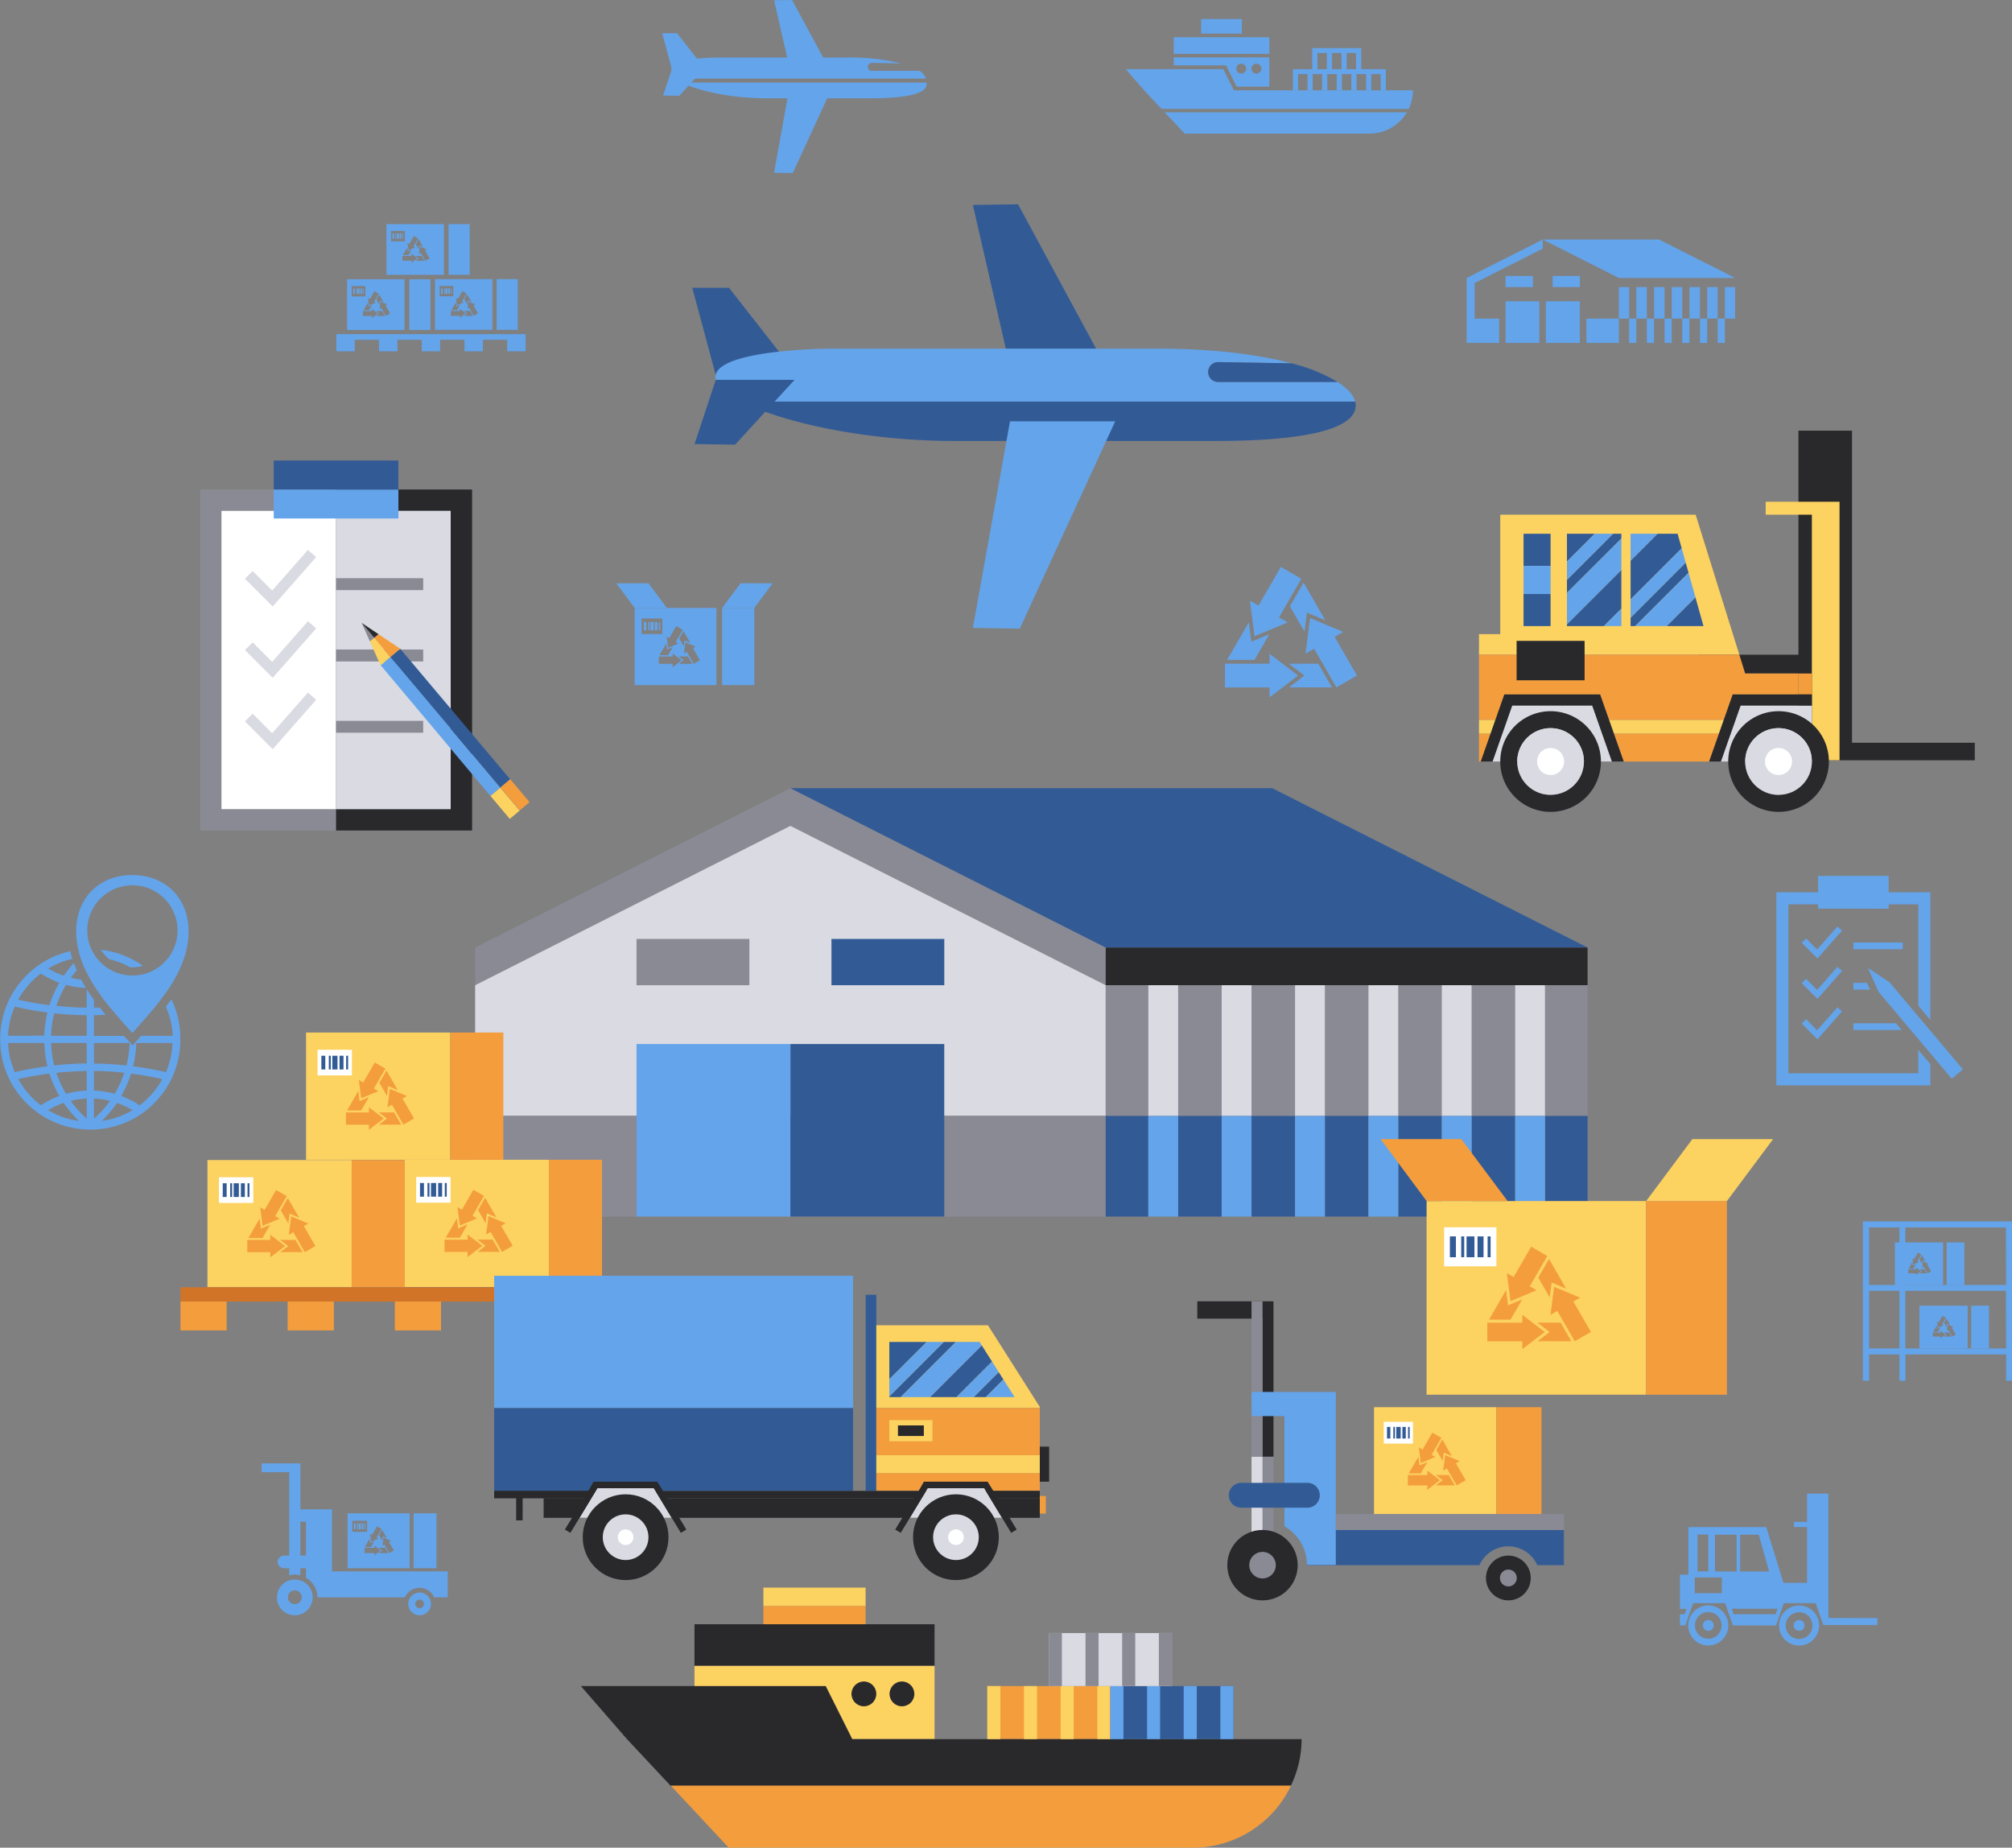 <svg id="Layer_1" data-name="Layer 1" xmlns="http://www.w3.org/2000/svg" viewBox="0 0 584 536.25"><rect x="0" y="0" width="584" height="536.25" fill="#808080" stroke="none"/><defs><style>.cls-1{fill:#29292c;}.cls-2{fill:#fcd260;}.cls-3{fill:#d9dae2;}.cls-4{fill:#f49d3d;}.cls-5{fill:#fff;}.cls-6{fill:#325b96;}.cls-7{fill:#64a4ea;}.cls-8{fill:#8a8a95;}.cls-9{fill:#12629e;}.cls-10{fill:#d17428;}</style></defs><title>ORVZDS1</title><polygon class="cls-1" points="537.56 215.57 537.56 124.99 522.01 124.99 522.01 190.02 492.98 190.02 492.98 195.47 522.01 195.47 522.01 220.66 537.56 220.66 573.2 220.66 573.2 215.57 537.56 215.57"/><polygon class="cls-2" points="525.91 145.62 512.5 145.62 512.5 149.38 525.91 149.38 525.91 220.66 533.94 220.66 533.94 149.38 533.94 145.62 525.91 145.62"/><polygon class="cls-3" points="438.93 204.76 433.22 221.01 467.88 221.01 462.16 204.76 438.93 204.76"/><polygon class="cls-3" points="505.22 204.76 499.5 221.01 525.91 221.01 525.91 204.76 505.22 204.76"/><polygon class="cls-2" points="492.18 149.38 435.46 149.38 435.46 184.04 429.29 184.04 429.29 190.02 504.86 190.02 492.18 149.38"/><rect class="cls-4" x="522.02" y="195.47" width="3.9" height="6.08"/><polygon class="cls-4" points="471.29 221.01 496.1 221.01 498.95 212.89 468.43 212.89 471.29 221.01"/><polygon class="cls-4" points="429.29 221.01 429.81 221.01 432.67 212.89 429.29 212.89 429.29 221.01"/><polygon class="cls-4" points="436.65 201.55 464.44 201.55 467.04 208.95 500.34 208.95 502.94 201.55 522.01 201.55 522.01 195.47 506.55 195.47 504.86 190.02 429.29 190.02 429.29 202.62 429.29 208.95 434.05 208.95 436.65 201.55"/><polygon class="cls-2" points="429.29 208.95 429.29 212.89 432.67 212.89 434.05 208.95 429.29 208.95"/><polygon class="cls-2" points="467.04 208.95 468.43 212.89 498.95 212.89 500.34 208.95 467.04 208.95"/><polygon class="cls-1" points="436.65 201.55 429.81 221.01 433.22 221.01 438.93 204.76 462.16 204.76 467.88 221.01 468.95 221.01 471.29 221.01 464.44 201.55 436.65 201.55"/><polygon class="cls-1" points="505.22 204.76 525.91 204.76 525.91 201.55 502.94 201.55 496.1 221.01 499.5 221.01 505.22 204.76"/><path class="cls-1" d="M558.56,303.77a14.61,14.61,0,1,0,14.61,14.61A14.61,14.61,0,0,0,558.56,303.77Zm0,24.28a9.68,9.68,0,1,1,9.68-9.68A9.68,9.68,0,0,1,558.56,328Z" transform="translate(-108.49 -97.36)"/><circle class="cls-3" cx="450.07" cy="221.01" r="9.68"/><circle class="cls-5" cx="450.07" cy="221.01" r="3.93"/><path class="cls-1" d="M624.73,303.77a14.61,14.61,0,1,0,14.61,14.61A14.6,14.6,0,0,0,624.73,303.77Zm0,24.28a9.68,9.68,0,1,1,9.68-9.68A9.68,9.68,0,0,1,624.73,328Z" transform="translate(-108.49 -97.36)"/><circle class="cls-3" cx="516.23" cy="221.01" r="9.68"/><circle class="cls-5" cx="516.23" cy="221.01" r="3.93"/><rect class="cls-1" x="440.21" y="186" width="19.73" height="11.44"/><rect class="cls-6" x="442.22" y="172.4" width="7.85" height="9.31"/><rect class="cls-6" x="442.22" y="154.91" width="7.85" height="9.31"/><rect class="cls-7" x="442.22" y="164.23" width="7.85" height="8.17"/><polygon class="cls-6" points="489.28 163.28 473.29 179.28 473.29 181.71 474.64 181.71 490.12 166.24 489.28 163.28"/><polygon class="cls-6" points="492.11 173.35 483.74 181.71 494.45 181.71 492.11 173.35"/><polygon class="cls-6" points="473.29 173.97 488.13 159.14 486.94 154.91 481.09 154.91 473.29 162.72 473.29 173.97"/><polygon class="cls-6" points="470.61 154.91 468.2 154.91 454.82 168.29 454.82 172.08 470.61 156.3 470.61 154.91"/><polygon class="cls-6" points="470.61 165.4 454.82 181.18 454.82 181.71 465.55 181.71 470.61 176.65 470.61 165.4"/><polygon class="cls-6" points="454.82 154.91 454.82 162.99 462.9 154.91 454.82 154.91"/><polygon class="cls-7" points="462.9 154.91 454.82 162.99 454.82 168.29 468.2 154.91 462.9 154.91"/><polygon class="cls-7" points="473.29 162.72 481.09 154.91 473.29 154.91 473.29 162.72"/><polygon class="cls-7" points="470.61 156.3 454.82 172.08 454.82 181.18 470.61 165.4 470.61 156.3"/><polygon class="cls-7" points="488.13 159.14 473.29 173.97 473.29 179.28 489.28 163.28 488.13 159.14"/><polygon class="cls-7" points="470.61 176.65 465.55 181.71 470.61 181.71 470.61 176.65"/><polygon class="cls-7" points="490.12 166.24 474.64 181.71 483.74 181.71 492.11 173.35 490.12 166.24"/><polygon class="cls-6" points="282.38 59.49 295.5 59.29 323.7 111.45 294.29 111.45 282.38 59.49"/><path class="cls-6" d="M502,215c0,7.41-16.7,10.34-40.6,10.34H385.73c-26.88,0-50.59-5.58-62.14-11.46H501.85A4.53,4.53,0,0,1,502,215Z" transform="translate(-108.49 -97.36)"/><polygon class="cls-7" points="282.38 182.24 296 182.45 323.7 122.28 293.16 122.28 282.38 182.24"/><path class="cls-4" d="M316.24,207.61l.09.25C316.3,207.78,316.26,207.69,316.24,207.61Z" transform="translate(-108.49 -97.36)"/><path class="cls-6" d="M316.53,207a2.45,2.45,0,0,0,.1.65l-7.21-26.75h10.69l15.79,20.19C326.69,201.56,316.53,202.2,316.53,207Z" transform="translate(-108.49 -97.36)"/><path class="cls-6" d="M316.33,207.86c0,.1.09.2.13.3A1.7,1.7,0,0,1,316.33,207.86Z" transform="translate(-108.49 -97.36)"/><path class="cls-7" d="M342.38,198.79c3.54-.2,6.57-.25,8.4-.25h93.36c16.63,0,29.71,1.72,39.2,4.26l-21.29-.35a2.88,2.88,0,0,0,0,5.77h34.7c2.9,1.86,4.62,3.81,5.1,5.69H323.59c-3.82-1.94-6.29-3.92-7.13-5.74,0-.1-.1-.21-.13-.3l-.09-.25a3,3,0,0,1-.11-.76C316.12,201.27,331.58,199.38,342.38,198.79Z" transform="translate(-108.49 -97.36)"/><path class="cls-6" d="M459.17,205.33a2.88,2.88,0,0,1,2.88-2.88l21.29.35a48.72,48.72,0,0,1,13.4,5.42h-34.7A2.88,2.88,0,0,1,459.17,205.33Z" transform="translate(-108.49 -97.36)"/><polygon class="cls-6" points="201.59 128.88 213.37 129.06 230.62 110.25 207.75 110.25 201.59 128.88"/><rect class="cls-1" x="201.58" y="471.4" width="69.68" height="12.09"/><rect class="cls-2" x="201.58" y="483.49" width="69.68" height="21.25"/><rect class="cls-4" x="286.58" y="489.35" width="35.72" height="15.39"/><path class="cls-1" d="M486.29,602.1H355.87l-7.7-15.39H277.1l13.37,15.39,12.69,13.56h180A31.38,31.38,0,0,0,486.29,602.1Z" transform="translate(-108.49 -97.36)"/><path class="cls-4" d="M454.79,633.61a31.48,31.48,0,0,0,28.41-18h-180l16.81,18Z" transform="translate(-108.49 -97.36)"/><circle class="cls-1" cx="250.75" cy="491.62" r="3.6"/><circle class="cls-1" cx="261.8" cy="491.62" r="3.6"/><rect class="cls-2" x="286.58" y="489.35" width="3.79" height="15.39"/><rect class="cls-2" x="297.22" y="489.35" width="3.79" height="15.39"/><rect class="cls-2" x="307.86" y="489.35" width="3.79" height="15.39"/><rect class="cls-2" x="318.51" y="489.35" width="3.79" height="15.39"/><rect class="cls-6" x="322.3" y="489.35" width="35.72" height="15.39"/><rect class="cls-7" x="322.3" y="489.35" width="3.79" height="15.39"/><rect class="cls-7" x="332.94" y="489.35" width="3.79" height="15.39"/><rect class="cls-7" x="343.58" y="489.35" width="3.79" height="15.39"/><rect class="cls-7" x="354.23" y="489.35" width="3.79" height="15.39"/><rect class="cls-3" x="304.43" y="473.96" width="35.72" height="15.39"/><rect class="cls-8" x="304.43" y="473.96" width="3.79" height="15.39"/><rect class="cls-8" x="315.08" y="473.96" width="3.79" height="15.39"/><rect class="cls-8" x="325.72" y="473.96" width="3.79" height="15.39"/><rect class="cls-8" x="336.37" y="473.96" width="3.79" height="15.39"/><rect class="cls-4" x="221.58" y="466.09" width="29.67" height="5.31"/><rect class="cls-2" x="221.58" y="460.77" width="29.67" height="5.31"/><rect class="cls-1" x="347.52" y="377.68" width="18.94" height="5.03"/><rect class="cls-8" x="366.46" y="422.76" width="3.18" height="31.5"/><rect class="cls-3" x="363.27" y="422.76" width="3.18" height="31.5"/><rect class="cls-2" x="398.82" y="408.41" width="35.54" height="31.35"/><rect class="cls-4" x="434.36" y="408.41" width="13.07" height="31.35"/><polygon class="cls-4" points="412.4 424.61 416.62 422.85 415.52 422.22 418.36 417.31 415.75 415.8 412.91 420.71 411.82 420.08 412.4 424.61"/><polygon class="cls-4" points="417.94 429.6 414.32 426.83 414.32 428.1 408.64 428.1 408.64 431.11 414.32 431.11 414.32 432.37 417.94 429.6"/><polygon class="cls-4" points="419.47 422.3 418.88 426.82 419.98 426.19 422.81 431.1 425.42 429.6 422.58 424.69 423.68 424.06 419.47 422.3"/><polygon class="cls-4" points="421.4 422.58 418.64 417.79 418.38 418.24 416.9 420.81 418.75 424.02 419.06 421.61 421.4 422.58"/><polygon class="cls-4" points="411.68 422.83 408.92 427.61 410.14 427.61 412.4 427.61 414.29 424.35 412 425.3 411.68 422.83"/><polygon class="cls-4" points="416.78 431.1 422.25 431.1 420.51 428.09 416.76 428.09 418.74 429.6 416.78 431.1"/><path class="cls-4" d="M520.9,525h0Z" transform="translate(-108.49 -97.36)"/><rect class="cls-5" x="401.65" y="412.65" width="8.47" height="6.33"/><rect class="cls-6" x="402.59" y="414.13" width="0.97" height="3.37"/><rect class="cls-6" x="407.06" y="414.13" width="0.98" height="3.37"/><rect class="cls-6" x="405.29" y="414.13" width="1.27" height="3.37"/><rect class="cls-6" x="404.42" y="414.13" width="0.49" height="3.37"/><rect class="cls-6" x="408.7" y="414.13" width="0.48" height="3.37"/><circle class="cls-1" cx="366.45" cy="454.26" r="10.22"/><circle class="cls-8" cx="366.46" cy="454.26" r="3.85"/><circle class="cls-1" cx="437.81" cy="457.98" r="6.5"/><path class="cls-6" d="M487.85,541.4v10.22h50.07a9.17,9.17,0,0,1,16.77,0h7.74V541.4Z" transform="translate(-108.49 -97.36)"/><circle class="cls-8" cx="437.81" cy="457.98" r="2.45"/><rect class="cls-1" x="366.46" y="377.68" width="3.18" height="45.08"/><rect class="cls-8" x="363.27" y="377.68" width="3.18" height="45.08"/><path class="cls-7" d="M471.76,501.35v7h9.55v32a12.9,12.9,0,0,1,6.53,11.21h8.38V501.35Z" transform="translate(-108.49 -97.36)"/><path class="cls-6" d="M491.57,531.34a3.6,3.6,0,0,1-3.6,3.6H468.77a3.6,3.6,0,0,1,0-7.21H488A3.6,3.6,0,0,1,491.57,531.34Z" transform="translate(-108.49 -97.36)"/><rect class="cls-8" x="387.74" y="439.4" width="66.19" height="4.63"/><rect class="cls-9" x="97.55" y="148.27" width="33.27" height="86.57"/><polygon class="cls-8" points="64.28 234.84 64.28 148.27 97.55 148.27 97.55 142.07 58.08 142.07 58.08 241.04 97.55 241.04 97.55 234.84 64.28 234.84"/><polygon class="cls-1" points="137.03 142.07 97.55 142.07 97.55 148.27 130.82 148.27 130.82 234.84 97.55 234.84 97.55 241.04 137.03 241.04 137.03 142.07"/><rect class="cls-5" x="64.28" y="148.27" width="33.27" height="86.57"/><rect class="cls-3" x="97.55" y="148.27" width="33.27" height="86.57"/><polygon class="cls-3" points="79.15 176.02 71.1 167.97 73.34 165.73 79.01 171.39 89.39 159.6 91.76 161.69 79.15 176.02"/><rect class="cls-8" x="97.55" y="167.81" width="25.29" height="3.46"/><polygon class="cls-3" points="79.15 196.72 71.1 188.67 73.34 186.43 79 192.1 89.39 180.3 91.76 182.39 79.15 196.72"/><rect class="cls-8" x="97.55" y="188.51" width="25.29" height="3.46"/><polygon class="cls-3" points="79.15 217.43 71.1 209.37 73.34 207.13 79 212.8 89.39 201 91.76 203.1 79.15 217.43"/><rect class="cls-8" x="97.55" y="209.21" width="25.29" height="3.45"/><rect class="cls-7" x="234.47" y="283.42" width="3.74" height="49.55" transform="translate(-251.32 126.72) rotate(-40.01)"/><rect class="cls-2" x="253.23" y="326.12" width="3.74" height="8.7" transform="translate(-261.4 144.67) rotate(-40.1)"/><polygon class="cls-6" points="145.23 228.58 148.09 226.18 116.16 188.28 113.31 190.69 145.23 228.58"/><rect class="cls-4" x="256.09" y="323.72" width="3.73" height="8.7" transform="translate(-259.13 145.74) rotate(-40.08)"/><polygon class="cls-2" points="107.36 186.16 110.45 193.09 113.31 190.69 108.61 185.11 107.36 186.16"/><polygon class="cls-4" points="113.31 190.69 116.16 188.28 109.86 184.06 108.61 185.11 113.31 190.69"/><polygon class="cls-8" points="104.97 180.78 107.36 186.16 108.61 185.11 104.97 180.78"/><polygon class="cls-1" points="108.61 185.11 109.86 184.06 104.97 180.78 108.61 185.11"/><rect class="cls-7" x="79.46" y="142.07" width="36.18" height="8.41"/><rect class="cls-6" x="79.46" y="133.66" width="36.18" height="8.41"/><polygon class="cls-8" points="229.42 228.76 137.91 275.01 137.91 285.94 229.42 239.69 320.94 285.94 320.94 275.01 229.42 228.76"/><polygon class="cls-6" points="369.29 228.76 229.42 228.76 320.94 275.01 460.81 275.01 369.29 228.76"/><rect class="cls-1" x="320.94" y="275.01" width="139.87" height="10.93"/><polygon class="cls-3" points="320.94 285.94 229.42 239.69 137.91 285.94 137.91 323.87 320.94 323.87 320.94 285.94"/><polygon class="cls-8" points="229.42 353.09 277.77 353.09 320.94 353.09 320.94 323.87 137.91 323.87 137.91 353.09 229.42 353.09"/><rect class="cls-8" x="363.26" y="285.94" width="12.64" height="37.93"/><rect class="cls-8" x="427.15" y="285.94" width="12.64" height="37.93"/><rect class="cls-8" x="405.85" y="285.94" width="12.64" height="37.93"/><rect class="cls-8" x="384.56" y="285.94" width="12.64" height="37.93"/><rect class="cls-8" x="341.96" y="285.94" width="12.64" height="37.93"/><rect class="cls-8" x="448.45" y="285.94" width="12.37" height="37.93"/><rect class="cls-8" x="320.94" y="285.94" width="12.36" height="37.93"/><rect class="cls-6" x="405.85" y="323.87" width="12.64" height="29.22"/><rect class="cls-6" x="427.15" y="323.87" width="12.64" height="29.22"/><polygon class="cls-6" points="363.26 323.87 363.26 353.09 369.29 353.09 375.9 353.09 375.9 323.87 363.26 323.87"/><rect class="cls-6" x="320.94" y="323.87" width="12.36" height="29.22"/><rect class="cls-6" x="341.96" y="323.87" width="12.64" height="29.22"/><rect class="cls-6" x="448.45" y="323.87" width="12.37" height="29.22"/><rect class="cls-6" x="384.56" y="323.87" width="12.64" height="29.22"/><rect class="cls-3" x="333.31" y="285.94" width="8.66" height="37.93"/><rect class="cls-7" x="333.31" y="323.87" width="8.66" height="29.22"/><rect class="cls-3" x="439.79" y="285.94" width="8.66" height="37.93"/><rect class="cls-7" x="439.79" y="323.87" width="8.66" height="29.22"/><rect class="cls-3" x="418.49" y="285.94" width="8.66" height="37.93"/><rect class="cls-7" x="418.49" y="323.87" width="8.66" height="29.22"/><rect class="cls-3" x="397.2" y="285.94" width="8.66" height="37.93"/><rect class="cls-7" x="397.2" y="323.87" width="8.66" height="29.22"/><rect class="cls-3" x="375.9" y="285.94" width="8.66" height="37.93"/><rect class="cls-7" x="375.9" y="323.87" width="8.66" height="29.22"/><rect class="cls-3" x="354.6" y="285.94" width="8.66" height="37.93"/><rect class="cls-7" x="354.6" y="323.87" width="8.66" height="29.22"/><rect class="cls-8" x="184.76" y="272.51" width="32.75" height="13.43"/><rect class="cls-6" x="241.34" y="272.51" width="32.75" height="13.43"/><rect class="cls-7" x="184.76" y="303.01" width="44.66" height="50.07"/><rect class="cls-6" x="229.42" y="303.01" width="44.66" height="50.07"/><polygon class="cls-7" points="364.13 184.66 373.75 180.64 371.25 179.2 377.73 167.98 371.77 164.54 365.3 175.76 362.79 174.32 364.13 184.66"/><polygon class="cls-7" points="376.78 196.07 368.49 189.75 368.49 192.63 355.54 192.63 355.54 199.52 368.49 199.52 368.49 202.4 376.78 196.07"/><polygon class="cls-7" points="380.26 179.38 378.93 189.73 381.43 188.28 387.9 199.5 393.87 196.06 387.39 184.84 389.89 183.4 380.26 179.38"/><polygon class="cls-7" points="384.68 180.03 378.37 169.09 377.78 170.12 374.4 175.98 378.64 183.31 379.35 177.8 384.68 180.03"/><polygon class="cls-7" points="362.49 180.6 356.18 191.52 358.96 191.52 364.13 191.52 368.44 184.06 363.22 186.24 362.49 180.6"/><polygon class="cls-7" points="374.13 199.5 386.62 199.5 382.65 192.62 374.08 192.62 378.61 196.07 374.13 199.5"/><path class="cls-7" d="M472.63,288.88h0Z" transform="translate(-108.49 -97.36)"/><rect class="cls-7" x="209.6" y="176.44" width="9.34" height="22.4"/><polygon class="cls-7" points="193.57 176.44 184.21 176.44 178.88 169.28 188.22 169.28 193.57 176.44"/><polygon class="cls-7" points="209.6 176.44 218.94 176.44 224.29 169.28 214.95 169.28 209.6 176.44"/><path class="cls-7" d="M292.7,273.8v22.4h23.74V273.8Zm14.16,6.7,2,3.42-1.67-.7-.22,1.72-1.33-2.29,1.06-1.83Zm-4.09,2.08,2-3.51,1.87,1.08-2,3.51.78.45-3,1.25-.42-3.23Zm-.65,3.28,1.63-.68-1.35,2.33h-2.49l2-3.42Zm-7.4-9h6v4.52h-6Zm5,13.18v-2.15h4V287l2.59,2-2.59,2V290Zm5.81,0,1.4-1.07-1.42-1.08h2.68l1.24,2.15Zm4.31,0-2-3.51L307,287l.42-3.23,3,1.26-.78.45,2,3.51Z" transform="translate(-108.49 -97.36)"/><rect class="cls-7" x="186.9" y="180.53" width="0.7" height="2.41"/><rect class="cls-7" x="190.1" y="180.53" width="0.7" height="2.41"/><rect class="cls-7" x="188.83" y="180.53" width="0.91" height="2.41"/><rect class="cls-7" x="188.21" y="180.53" width="0.35" height="2.41"/><rect class="cls-7" x="191.26" y="180.53" width="0.35" height="2.41"/><path class="cls-7" d="M225.92,178.41H209.24v14.72h16.68Zm-7.38,4.4,1.3,2.25-1.1-.46-.15,1.13-.87-1.51.69-1.2Zm-2.69,1.37,1.33-2.3,1.22.71-1.33,2.31.51.3-2,.82-.27-2.12Zm-.43,2.15,1.07-.45-.88,1.53H214l1.29-2.24Zm-4.86-5.94h4v3h-4Zm3.28,8.66v-1.41h2.66v-.59l1.7,1.3-1.7,1.3v-.59Zm3.82,0,.92-.7-.93-.71h1.76l.82,1.41Zm2.83,0-1.33-2.31-.51.3.27-2.13,2,.82-.51.3,1.33,2.31Z" transform="translate(-108.49 -97.36)"/><rect class="cls-7" x="118.8" y="81.05" width="6.14" height="14.72"/><rect class="cls-7" x="102.51" y="83.73" width="0.46" height="1.58"/><rect class="cls-7" x="104.61" y="83.73" width="0.46" height="1.58"/><rect class="cls-7" x="103.78" y="83.73" width="0.6" height="1.58"/><rect class="cls-7" x="103.38" y="83.73" width="0.23" height="1.58"/><rect class="cls-7" x="105.38" y="83.73" width="0.23" height="1.58"/><path class="cls-7" d="M234.75,193.09h16.68V178.37H234.75Zm4.61-4.06v-1.42H242V187l1.7,1.3-1.7,1.3V189Zm3.82,0,.92-.71-.93-.71h1.76l.82,1.42Zm4.06-.71L246,189l-1.33-2.31-.51.3.27-2.12,2,.82-.52.3Zm-3.18-5.54,1.3,2.25-1.1-.46-.15,1.13-.87-1.51.7-1.2Zm-2.69,1.37,1.33-2.31,1.22.71-1.33,2.31.52.29-2,.83-.27-2.13Zm-.43,2.15,1.07-.45-.88,1.53H239.5l1.3-2.24Zm-4.86-5.94h4v3h-4Z" transform="translate(-108.49 -97.36)"/><rect class="cls-7" x="144.15" y="81.01" width="6.14" height="14.72"/><rect class="cls-7" x="128.03" y="83.7" width="0.46" height="1.58"/><rect class="cls-7" x="130.13" y="83.7" width="0.46" height="1.58"/><rect class="cls-7" x="129.3" y="83.7" width="0.6" height="1.58"/><rect class="cls-7" x="128.89" y="83.7" width="0.23" height="1.58"/><rect class="cls-7" x="130.9" y="83.7" width="0.23" height="1.58"/><path class="cls-7" d="M237.33,162.4H220.65v14.72h16.68ZM230,166.8l1.3,2.25-1.1-.46-.15,1.13-.87-1.51.7-1.2Zm-2.69,1.37,1.33-2.31,1.22.71-1.33,2.3.51.3-2,.83-.27-2.12Zm-.43,2.15,1.07-.45-.88,1.53h-1.63l1.29-2.24ZM222,164.39h4v3h-4Zm3.28,8.66v-1.41h2.66V171l1.7,1.3-1.7,1.3v-.59Zm3.82,0,.92-.7-.93-.71h1.76l.82,1.42Zm2.83,0-1.33-2.3-.51.3.27-2.12,2,.82-.51.3,1.33,2.3Z" transform="translate(-108.49 -97.36)"/><rect class="cls-7" x="130.2" y="65.04" width="6.14" height="14.72"/><rect class="cls-7" x="113.92" y="67.72" width="0.46" height="1.58"/><rect class="cls-7" x="116.02" y="67.72" width="0.45" height="1.58"/><rect class="cls-7" x="115.19" y="67.72" width="0.6" height="1.58"/><rect class="cls-7" x="114.78" y="67.72" width="0.23" height="1.58"/><rect class="cls-7" x="116.79" y="67.72" width="0.23" height="1.58"/><polygon class="cls-7" points="97.63 96.98 97.63 98.62 97.63 101.96 102.97 101.96 102.97 98.62 110.02 98.62 110.02 101.96 115.37 101.96 115.37 98.62 122.42 98.62 122.42 101.96 127.76 101.96 127.76 98.62 134.82 98.62 134.82 101.96 140.16 101.96 140.16 98.62 147.22 98.62 147.22 101.96 152.56 101.96 152.56 98.62 152.56 96.98 97.63 96.98"/><polygon class="cls-7" points="224.68 0.08 229.91 0 241.15 20.79 229.42 20.79 224.68 0.08"/><path class="cls-7" d="M377.46,121.77c0,3-6.66,4.12-16.18,4.12H331.12c-10.71,0-20.16-2.22-24.76-4.56h71A1.73,1.73,0,0,1,377.46,121.77Z" transform="translate(-108.49 -97.36)"/><polygon class="cls-7" points="224.68 50.14 230.11 50.22 241.15 26.25 228.97 26.25 224.68 50.14"/><path class="cls-7" d="M303.43,117.67l0,.1Z" transform="translate(-108.49 -97.36)"/><path class="cls-7" d="M303.55,117.41a.94.94,0,0,0,0,.26L300.71,107H305l6.29,8C307.6,115.26,303.55,115.51,303.55,117.41Z" transform="translate(-108.49 -97.36)"/><path class="cls-7" d="M303.47,117.77l.05.12A.66.66,0,0,1,303.47,117.77Z" transform="translate(-108.49 -97.36)"/><path class="cls-7" d="M375.36,117.91H361.54a1.15,1.15,0,1,1,0-2.3l8.49.14a61.9,61.9,0,0,0-15.62-1.7H317.2c-.73,0-1.94,0-3.35.1-4.3.24-10.46,1-10.46,3.21a1.19,1.19,0,0,0,0,.3l0,.1.05.12a6.17,6.17,0,0,0,2.84,2.29h71A4.3,4.3,0,0,0,375.36,117.91Z" transform="translate(-108.49 -97.36)"/><polygon class="cls-7" points="192.48 27.73 197.18 27.8 204.05 20.31 194.94 20.31 192.48 27.73"/><rect class="cls-7" x="120.05" y="439.22" width="6.64" height="15.92"/><path class="cls-7" d="M227.38,536.58h-18V552.5h18Zm-8,4.77,1.4,2.43-1.19-.5-.16,1.22-.94-1.63.75-1.3Zm-2.91,1.48,1.44-2.49,1.33.76-1.44,2.49.56.32-2.14.89-.3-2.3Zm-.46,2.33,1.16-.49-1,1.66h-1.77l1.4-2.43Zm-5.26-6.42h4.3v3.21h-4.3Zm3.55,9.37v-1.53h2.88v-.64l1.84,1.41-1.84,1.41v-.64Zm4.13,0,1-.76-1-.77h1.9l.88,1.53Zm3.06,0-1.44-2.5-.56.32.3-2.3,2.14.89-.56.32,1.44,2.5Z" transform="translate(-108.49 -97.36)"/><rect class="cls-7" x="102.75" y="442.13" width="0.49" height="1.71"/><rect class="cls-7" x="105.02" y="442.13" width="0.49" height="1.71"/><rect class="cls-7" x="104.12" y="442.13" width="0.65" height="1.71"/><rect class="cls-7" x="103.68" y="442.13" width="0.25" height="1.71"/><rect class="cls-7" x="105.85" y="442.13" width="0.25" height="1.71"/><path class="cls-7" d="M194.06,555.78a5.19,5.19,0,1,0,5.19,5.19A5.19,5.19,0,0,0,194.06,555.78Zm0,7.15a2,2,0,1,1,2-2A2,2,0,0,1,194.06,562.93Z" transform="translate(-108.49 -97.36)"/><path class="cls-7" d="M230.29,559.56a3.3,3.3,0,1,0,3.3,3.3A3.3,3.3,0,0,0,230.29,559.56Zm0,4.55a1.25,1.25,0,1,1,1.24-1.25A1.25,1.25,0,0,1,230.29,564.11Z" transform="translate(-108.49 -97.36)"/><path class="cls-7" d="M204.87,553.42v-18h-9.19V522.08H184.44v2.55h8v24.21h-1.52a1.83,1.83,0,0,0,0,3.66h1.52v2.07a6.36,6.36,0,0,1,3.23,0V552.5h1.62v2.78a6.55,6.55,0,0,1,3.32,5.69H226a4.66,4.66,0,0,1,8.52,0h3.93v-7.55Zm-9.19-4.58V539h1.62v9.83Z" transform="translate(-108.49 -97.36)"/><rect class="cls-7" x="565.02" y="360.59" width="5.17" height="12.39"/><path class="cls-7" d="M658.49,457.95v12.39h14V457.95Zm7.83,3.71,1.09,1.89-.92-.38-.12,1-.73-1.27.58-1Zm-2.26,1.15,1.12-1.94,1,.6-1.12,1.94.43.25-1.66.7-.23-1.79Zm-.49.84.13,1,.9-.38-.74,1.29h-1.37Zm-1.2,3.27v-1.19h2.24v-.5l1.43,1.09-1.43,1.1v-.5Zm3.22,0,.78-.59-.78-.6h1.48l.69,1.19Zm2.38,0L666.85,465l-.44.25.23-1.79,1.66.69-.43.25,1.12,1.94Z" transform="translate(-108.49 -97.36)"/><rect class="cls-7" x="572.15" y="378.95" width="5.17" height="12.39"/><path class="cls-7" d="M665.62,476.31V488.7h14V476.31Zm7.83,3.71,1.09,1.89-.92-.38-.12,1-.73-1.27.59-1Zm-2.26,1.16,1.12-1.94,1,.59-1.12,1.94.44.25-1.67.69-.23-1.79Zm-.49.83.13,1,.9-.38L671,483.9h-1.38Zm-1.2,3.27v-1.19h2.24v-.5l1.43,1.1-1.43,1.09v-.5Zm3.22,0,.78-.59-.78-.6h1.48l.68,1.19Zm2.38,0L674,483.34l-.43.25.23-1.79,1.67.69-.43.25,1.12,1.94Z" transform="translate(-108.49 -97.36)"/><path class="cls-7" d="M690.73,451.86H649.19V498.1H651v-7.63h8.81v7.63h1.76v-7.63h29.21v7.63h1.76V451.86ZM651,453.62h8.81v16.66H651Zm0,35.09V472h8.81V488.7Zm39.78,0H661.52V472h29.21Zm0-18.42H661.52V453.62h29.21Z" transform="translate(-108.49 -97.36)"/><path class="cls-7" d="M158.87,388.81c-.2-.48-.43-1-.66-1.42q-.78,1.09-1.59,2.15a22.92,22.92,0,0,1,2,8.44h-9.17l-1.6,1.81-.88,1-.88-1L144.45,398h-8.69v-6c1.12,0,2.25-.05,3.38-.1-.57-.69-1.14-1.39-1.7-2.1l-1.68,0v-2.26q-1.1-1.51-2.1-3.09v5.35c-2.94,0-5.9-.2-8.81-.51a30.7,30.7,0,0,1,1.18-3,32.1,32.1,0,0,1,1.63-3.11,26.14,26.14,0,0,0,5.78.93q-.73-1.2-1.39-2.44a23.88,23.88,0,0,1-3-.53q.8-1.13,1.72-2.19c-.3-.69-.58-1.39-.83-2.1a32.44,32.44,0,0,0-2.94,3.69,23.75,23.75,0,0,1-4.5-2.09,23.52,23.52,0,0,1,7-2.79c-.23-.74-.43-1.48-.6-2.24a26.24,26.24,0,0,0-8.63,3.68c-.57.37-1.15.79-1.73,1.25a26.63,26.63,0,0,0-7.15,8.65c-.31.6-.59,1.2-.83,1.78a26.16,26.16,0,0,0-2,9.3c0,.3,0,.6,0,.91s0,.6,0,.91a26.14,26.14,0,0,0,2,9.3c.24.58.53,1.18.83,1.78a26.46,26.46,0,0,0,7.15,8.65c.57.45,1.16.87,1.73,1.25a26.17,26.17,0,0,0,11.81,4.19c.78.08,1.58.13,2.38.13H135c.79,0,1.59-.05,2.38-.13a26.22,26.22,0,0,0,11.81-4.19c.57-.38,1.15-.8,1.73-1.25A26.54,26.54,0,0,0,158,411c.3-.58.58-1.18.83-1.78a26,26,0,0,0,2-9.3c0-.3,0-.6,0-.91s0-.61,0-.91A26,26,0,0,0,158.87,388.81Zm-38.51-8.91a26.47,26.47,0,0,0,5.34,2.69,32.81,32.81,0,0,0-2.86,6.51c-3.05-.39-6.1-.93-9.07-1.6A24.16,24.16,0,0,1,120.36,379.9Zm-7.58,9.62c3.1.72,6.29,1.29,9.47,1.7a33.27,33.27,0,0,0-.91,6.66c0,.09-10.51.09-10.51.09A23.69,23.69,0,0,1,112.77,389.52Zm-1.94,10.55h10.51a33.31,33.31,0,0,0,.91,6.75c-3.2.41-6.39,1-9.47,1.7A23.67,23.67,0,0,1,110.84,400.06Zm2.93,10.48c3-.68,6-1.22,9.07-1.61a32.63,32.63,0,0,0,2.86,6.51,26.23,26.23,0,0,0-5.34,2.68A24.22,24.22,0,0,1,113.77,410.54Zm8.69,9a24.17,24.17,0,0,1,4.5-2.09,32.68,32.68,0,0,0,4.44,5.23A23.62,23.62,0,0,1,122.47,419.55Zm11.2,2.47c-.36-.32-.69-.62-1-.92a31.06,31.06,0,0,1-3.65-4.24,24.05,24.05,0,0,1,4.66-.67Zm0-8.14a25.76,25.76,0,0,0-6,.94,31.08,31.08,0,0,1-1.63-3.1,30.22,30.22,0,0,1-1.18-3c2.92-.3,5.88-.47,8.81-.51Zm0-7.86c-3.15,0-6.32.22-9.43.56a31.11,31.11,0,0,1-.92-6.41v-.11h10.35Zm0-8.05H123.32v-.11a31.1,31.1,0,0,1,.92-6.41c3.13.34,6.3.52,9.43.56Zm2.1,2.1h10.35v.11a30.7,30.7,0,0,1-.91,6.41c-3.12-.34-6.29-.52-9.43-.56Zm0,8.13c2.93,0,5.9.2,8.81.51a31.27,31.27,0,0,1-1.18,3,30.83,30.83,0,0,1-1.63,3.1,25.8,25.8,0,0,0-6-.94Zm1,12.91c-.31.3-.64.61-1,.92v-5.83a24.07,24.07,0,0,1,4.66.67A31.34,31.34,0,0,1,136.76,421.1Zm1.26,1.59a32.63,32.63,0,0,0,4.44-5.23,24,24,0,0,1,4.5,2.09A23.65,23.65,0,0,1,138,422.69Zm11-4.56a25.9,25.9,0,0,0-5.34-2.68,32.68,32.68,0,0,0,2.86-6.51c3.05.39,6.1.93,9.07,1.61A24.25,24.25,0,0,1,149.07,418.13Zm7.59-9.62c-3.09-.72-6.28-1.29-9.48-1.7a32.94,32.94,0,0,0,.91-6.66v-.09h10.51A23.75,23.75,0,0,1,156.66,408.51Z" transform="translate(-108.49 -97.36)"/><path class="cls-7" d="M140.2,375.75a23.6,23.6,0,0,1,6.09,2.36c.22,0,.43,0,.65,0a10.74,10.74,0,0,0,3-.44c-.28-.2-.55-.39-.82-.57A26.26,26.26,0,0,0,137.78,373,10.7,10.7,0,0,0,140.2,375.75Z" transform="translate(-108.49 -97.36)"/><path class="cls-7" d="M132.51,377.1c.35.88.74,1.75,1.16,2.6a43.09,43.09,0,0,0,2.57,4.43,66.93,66.93,0,0,0,4.12,5.55q.85,1,1.72,2.05c1.22,1.42,2.43,2.78,3.6,4.08l.33.37.93,1,1-1.16.17-.2c1.58-1.76,3.24-3.63,4.87-5.59.72-.87,1.44-1.76,2.13-2.68l.32-.43c.5-.67,1-1.35,1.47-2,3.6-5.2,6.33-11,6.33-17.47,0-9.62-6.72-16.33-16.33-16.33S130.6,358,130.6,367.67a23.83,23.83,0,0,0,.63,5.38A28.13,28.13,0,0,0,132.51,377.1Zm14.43-22.8a13.1,13.1,0,0,1,5.19,25.12,12.9,12.9,0,0,1-2.64.82c-.42.08-.84.14-1.27.19s-.85.06-1.28.06a13.05,13.05,0,0,1-5.37-1.15A13.2,13.2,0,0,1,135,372.8a13.09,13.09,0,0,1,11.92-18.5Z" transform="translate(-108.49 -97.36)"/><polygon class="cls-7" points="503.65 80.68 481.56 69.52 447.79 69.52 469.89 80.68 503.65 80.68"/><rect class="cls-7" x="437.01" y="80.08" width="7.91" height="3.24"/><rect class="cls-7" x="450.67" y="80.08" width="7.91" height="3.24"/><polygon class="cls-7" points="460.46 99.53 461.2 99.53 469.89 99.53 469.89 92.47 460.46 92.47 460.46 99.53"/><rect class="cls-7" x="480.1" y="83.32" width="3.05" height="9.15"/><rect class="cls-7" x="495.52" y="83.32" width="3.05" height="9.15"/><rect class="cls-7" x="490.38" y="83.32" width="3.05" height="9.15"/><rect class="cls-7" x="485.24" y="83.32" width="3.05" height="9.15"/><rect class="cls-7" x="474.96" y="83.32" width="3.05" height="9.15"/><rect class="cls-7" x="500.66" y="83.32" width="2.98" height="9.15"/><rect class="cls-7" x="469.89" y="83.32" width="2.99" height="9.15"/><rect class="cls-7" x="472.87" y="92.47" width="2.09" height="7.06"/><rect class="cls-7" x="498.57" y="92.47" width="2.09" height="7.06"/><rect class="cls-7" x="493.43" y="92.47" width="2.09" height="7.06"/><rect class="cls-7" x="488.29" y="92.47" width="2.09" height="7.06"/><rect class="cls-7" x="483.15" y="92.47" width="2.09" height="7.06"/><rect class="cls-7" x="478.01" y="92.47" width="2.09" height="7.06"/><polygon class="cls-7" points="437.01 92.47 437.01 99.53 446.81 99.53 446.81 92.47 446.81 87.44 437.01 87.44 437.01 92.47"/><polygon class="cls-7" points="448.69 92.47 448.69 99.53 458.58 99.53 458.58 92.47 458.58 87.44 448.69 87.44 448.69 92.47"/><polygon class="cls-7" points="425.7 83.32 425.7 92.47 425.7 99.53 426.45 99.53 428.04 99.53 435.13 99.53 435.13 92.47 428.04 92.47 428.04 82.14 447.79 72.16 447.79 69.52 425.7 80.68 425.7 83.32"/><polygon class="cls-7" points="566.58 306.6 548.49 285.13 544.93 282.74 542.15 280.89 543.51 283.93 545.26 287.86 563.34 309.32 566.51 313.09 568.13 311.73 569.75 310.37 566.58 306.6"/><polygon class="cls-7" points="556.8 311.5 537.96 311.5 519.11 311.5 519.11 262.47 527.71 262.47 527.71 263.72 548.2 263.73 548.2 262.47 556.8 262.47 556.8 291.87 560.31 296.05 560.31 258.96 548.2 258.96 548.2 254.2 527.71 254.2 527.71 258.96 515.6 258.96 515.6 315.01 537.96 315.01 560.31 315.01 560.31 308.84 556.8 304.68 556.8 311.5"/><polygon class="cls-7" points="534.67 270.07 533.33 268.89 527.45 275.57 524.24 272.36 522.97 273.63 527.53 278.19 534.67 270.07"/><rect class="cls-7" x="537.96" y="273.54" width="14.33" height="1.96"/><polygon class="cls-7" points="533.33 280.61 527.45 287.3 524.24 284.09 522.97 285.35 527.53 289.91 534.68 281.8 533.33 280.61"/><polygon class="cls-7" points="537.96 285.26 537.96 287.22 542.78 287.22 541.91 285.26 537.96 285.26"/><polygon class="cls-7" points="524.24 295.81 522.97 297.08 527.53 301.64 534.67 293.52 533.33 292.34 527.45 299.02 524.24 295.81"/><polygon class="cls-7" points="551.97 298.94 550.33 296.99 537.96 296.99 537.96 298.95 551.97 298.94"/><path class="cls-7" d="M604.33,563.29a5.82,5.82,0,1,0,5.82,5.82A5.82,5.82,0,0,0,604.33,563.29Zm0,9.67a3.86,3.86,0,1,1,3.86-3.85A3.86,3.86,0,0,1,604.33,573Z" transform="translate(-108.49 -97.36)"/><circle class="cls-7" cx="495.84" cy="471.75" r="1.57"/><circle class="cls-7" cx="522.21" cy="471.75" r="1.57"/><path class="cls-7" d="M639.2,566.95v-36.1H633v8.22h-3.79v1.49H633v16.2h-6.84l-5-16.2h-22.6v13.81h-2.46v9.93H598l-.55,1.57h-1.35v3.24h1.56l2.28-6.47h9.26l2.28,6.47H624l2.28-6.47h9.21l2.23,6.34H653.4v-2Zm-25.61-14.46v-9.71H619l.47,1.68.46,1.65.33,1.18.8,2.83.93,3.33h-8.43Zm-12.38-2.74v-7h3.13v10.68h-3.13Zm7.06,7v3h-7.86v-4.56h7.86Zm-2-3.31V542.78h6.29v10.68h-6.29Zm17.58,12.42-12.15,0-.56-1.6h13.27Z" transform="translate(-108.49 -97.36)"/><path class="cls-7" d="M636.51,569a5.81,5.81,0,0,0-3.51-5.21,5.64,5.64,0,0,0-1.65-.44,5.82,5.82,0,1,0,5.16,5.78S636.52,569,636.51,569Zm-2,.91a3.88,3.88,0,1,1-3.2-4.58l.1,0a3.57,3.57,0,0,1,.55.14,3.9,3.9,0,0,1,.56.24l.11.07.36.23.11.09a3.84,3.84,0,0,1,.41.37l.1.1a4.38,4.38,0,0,1,.4.53l0,.09a3.54,3.54,0,0,1,.25.51l.07.17a4.19,4.19,0,0,1,.17.65,4,4,0,0,1,.05.6A3.73,3.73,0,0,1,634.48,569.89Z" transform="translate(-108.49 -97.36)"/><polygon class="cls-7" points="368.44 10.81 360.47 10.81 348.64 10.81 340.67 10.81 340.67 15.63 368.44 15.63 368.44 10.81"/><path class="cls-7" d="M467.42,122.51h9.51V114H449.17v2.33h15.18Zm5.75-6.67a1.44,1.44,0,1,1-1.44,1.44A1.44,1.44,0,0,1,473.16,115.85Zm-4.4,0a1.44,1.44,0,1,1-1.44,1.44A1.44,1.44,0,0,1,468.76,115.85Z" transform="translate(-108.49 -97.36)"/><path class="cls-7" d="M510.73,123.57H466.64l-3.07-6.13H435.25l5.33,6.13,5.06,5.4h71.74a12.52,12.52,0,0,0,1.23-5.4Z" transform="translate(-108.49 -97.36)"/><polygon class="cls-7" points="348.64 5.52 348.64 7.63 348.64 9.75 360.47 9.75 360.47 7.63 360.47 5.52 348.64 5.52"/><path class="cls-7" d="M509.22,117.44h-5.61v-6.13H489.38v6.13h-5.61v6.13h1.51v-4.7H488v4.7h1.51v-4.7h2.73v4.7h1.51v-4.7h2.73v4.7H498v-4.7h2.73v4.7h1.51v-4.7H505v4.7h1.51v-4.7h2.73v4.7h1.51v-6.13Zm-18.33,0v-4.7h2.73v4.7h-2.73Zm4.24,0v-4.7h2.73v4.7h-2.73Zm4.24,0v-4.7h2.73v4.7h-2.73Z" transform="translate(-108.49 -97.36)"/><path class="cls-7" d="M446.55,129.95l5.79,6.18h53.72a12.53,12.53,0,0,0,10.8-6.18Z" transform="translate(-108.49 -97.36)"/><rect class="cls-2" x="60.21" y="336.68" width="41.87" height="36.93"/><rect class="cls-4" x="102.07" y="336.68" width="15.4" height="36.93"/><polygon class="cls-4" points="76.21 355.76 81.17 353.69 79.88 352.95 83.22 347.16 80.15 345.39 76.81 351.17 75.52 350.43 76.21 355.76"/><polygon class="cls-4" points="82.73 361.65 78.46 358.38 78.46 359.87 71.78 359.87 71.78 363.42 78.46 363.42 78.46 364.91 82.73 361.65"/><polygon class="cls-4" points="84.53 353.04 83.84 358.37 85.13 357.63 88.47 363.41 91.54 361.64 88.2 355.85 89.49 355.11 84.53 353.04"/><polygon class="cls-4" points="86.81 353.37 83.55 347.74 83.25 348.26 81.5 351.29 83.69 355.07 84.05 352.22 86.81 353.37"/><polygon class="cls-4" points="75.36 353.67 72.11 359.3 73.55 359.3 76.21 359.3 78.43 355.45 75.74 356.58 75.36 353.67"/><polygon class="cls-4" points="81.36 363.41 87.81 363.41 85.75 359.86 81.34 359.87 83.68 361.65 81.36 363.41"/><path class="cls-4" d="M184.71,456.66h0Z" transform="translate(-108.49 -97.36)"/><rect class="cls-5" x="63.54" y="341.68" width="9.98" height="7.45"/><rect class="cls-6" x="64.65" y="343.42" width="1.14" height="3.98"/><rect class="cls-6" x="69.92" y="343.42" width="1.15" height="3.98"/><rect class="cls-6" x="67.82" y="343.42" width="1.51" height="3.98"/><rect class="cls-6" x="66.81" y="343.42" width="0.57" height="3.98"/><rect class="cls-6" x="71.84" y="343.42" width="0.57" height="3.98"/><rect class="cls-2" x="117.47" y="336.6" width="41.87" height="36.93"/><rect class="cls-4" x="159.34" y="336.6" width="15.4" height="36.93"/><polygon class="cls-4" points="133.47 355.68 138.44 353.61 137.15 352.86 140.49 347.08 137.41 345.31 134.07 351.09 132.79 350.35 133.47 355.68"/><polygon class="cls-4" points="140 361.57 135.72 358.3 135.72 359.79 129.04 359.79 129.04 363.34 135.72 363.34 135.72 364.83 140 361.57"/><polygon class="cls-4" points="141.79 352.96 141.11 358.29 142.39 357.55 145.73 363.33 148.81 361.56 145.47 355.77 146.76 355.03 141.79 352.96"/><polygon class="cls-4" points="144.07 353.29 140.82 347.66 140.51 348.18 138.77 351.2 140.95 354.99 141.32 352.14 144.07 353.29"/><polygon class="cls-4" points="132.63 353.59 129.38 359.22 130.81 359.22 133.47 359.22 135.7 355.37 133 356.5 132.63 353.59"/><polygon class="cls-4" points="138.63 363.33 145.07 363.33 143.02 359.78 138.61 359.78 140.94 361.57 138.63 363.33"/><path class="cls-4" d="M242,456.58h0Z" transform="translate(-108.49 -97.36)"/><rect class="cls-5" x="120.8" y="341.6" width="9.98" height="7.45"/><rect class="cls-6" x="121.91" y="343.34" width="1.15" height="3.97"/><rect class="cls-6" x="127.18" y="343.34" width="1.15" height="3.97"/><rect class="cls-6" x="125.09" y="343.34" width="1.5" height="3.97"/><rect class="cls-6" x="124.08" y="343.34" width="0.57" height="3.97"/><rect class="cls-6" x="129.1" y="343.34" width="0.57" height="3.97"/><rect class="cls-2" x="88.84" y="299.67" width="41.86" height="36.93"/><rect class="cls-4" x="130.7" y="299.67" width="15.4" height="36.93"/><polygon class="cls-4" points="104.84 318.75 109.81 316.68 108.52 315.93 111.85 310.15 108.78 308.38 105.44 314.16 104.15 313.42 104.84 318.75"/><polygon class="cls-4" points="111.36 324.63 107.09 321.37 107.09 322.86 100.41 322.86 100.41 326.41 107.09 326.41 107.09 327.9 111.36 324.63"/><polygon class="cls-4" points="113.16 316.03 112.47 321.36 113.76 320.62 117.1 326.4 120.17 324.63 116.83 318.84 118.12 318.1 113.16 316.03"/><polygon class="cls-4" points="115.44 316.36 112.19 310.72 111.88 311.25 110.13 314.27 112.32 318.06 112.69 315.21 115.44 316.36"/><polygon class="cls-4" points="103.99 316.66 100.74 322.29 102.18 322.29 104.84 322.29 107.06 318.44 104.37 319.56 103.99 316.66"/><polygon class="cls-4" points="110 326.4 116.44 326.4 114.39 322.85 109.97 322.85 112.31 324.63 110 326.4"/><path class="cls-4" d="M213.34,419.65h0Z" transform="translate(-108.49 -97.36)"/><rect class="cls-5" x="92.17" y="304.67" width="9.97" height="7.45"/><rect class="cls-6" x="93.28" y="306.41" width="1.14" height="3.98"/><rect class="cls-6" x="98.55" y="306.41" width="1.15" height="3.98"/><rect class="cls-6" x="96.46" y="306.41" width="1.5" height="3.98"/><rect class="cls-6" x="95.44" y="306.41" width="0.58" height="3.98"/><rect class="cls-6" x="100.47" y="306.41" width="0.57" height="3.98"/><rect class="cls-10" x="52.38" y="373.61" width="137.86" height="4.14"/><rect class="cls-4" x="52.38" y="377.75" width="13.41" height="8.37"/><rect class="cls-4" x="83.49" y="377.75" width="13.41" height="8.37"/><rect class="cls-4" x="114.6" y="377.75" width="13.41" height="8.37"/><rect class="cls-4" x="145.71" y="377.75" width="13.41" height="8.37"/><rect class="cls-4" x="176.83" y="377.75" width="13.41" height="8.37"/><rect class="cls-2" x="414.08" y="348.58" width="63.72" height="56.21"/><rect class="cls-4" x="477.8" y="348.58" width="23.44" height="56.21"/><polygon class="cls-4" points="437.59 348.58 414.08 348.58 400.73 330.6 424.16 330.6 437.59 348.58"/><polygon class="cls-2" points="477.81 348.58 501.25 348.58 514.67 330.6 491.23 330.6 477.81 348.58"/><polygon class="cls-4" points="438.44 377.62 445.99 374.47 444.03 373.33 449.11 364.53 444.44 361.83 439.35 370.63 437.39 369.5 438.44 377.62"/><polygon class="cls-4" points="448.37 386.58 441.87 381.61 441.87 383.88 431.7 383.88 431.7 389.28 441.87 389.28 441.87 391.54 448.37 386.58"/><polygon class="cls-4" points="451.1 373.48 450.05 381.6 452.01 380.46 457.09 389.27 461.77 386.56 456.69 377.76 458.65 376.63 451.1 373.48"/><polygon class="cls-4" points="454.57 373.98 449.62 365.4 449.15 366.2 446.5 370.81 449.82 376.56 450.38 372.24 454.57 373.98"/><polygon class="cls-4" points="437.15 374.44 432.2 383 434.39 383 438.44 383 441.82 377.15 437.72 378.86 437.15 374.44"/><polygon class="cls-4" points="446.29 389.27 456.09 389.27 452.97 383.86 446.25 383.86 449.81 386.58 446.29 389.27"/><path class="cls-4" d="M546.93,480.37h0Z" transform="translate(-108.49 -97.36)"/><rect class="cls-5" x="419.16" y="356.19" width="15.18" height="11.34"/><rect class="cls-6" x="420.84" y="358.84" width="1.75" height="6.05"/><rect class="cls-6" x="428.86" y="358.84" width="1.75" height="6.05"/><rect class="cls-6" x="425.68" y="358.84" width="2.29" height="6.05"/><rect class="cls-6" x="424.13" y="358.84" width="0.87" height="6.05"/><rect class="cls-6" x="431.79" y="358.84" width="0.87" height="6.05"/><polygon class="cls-1" points="143.44 432.7 143.44 434.8 149.82 434.8 149.82 441.26 151.7 441.26 151.7 434.8 171.48 434.8 172.75 432.7 143.44 432.7"/><polygon class="cls-1" points="301.81 432.7 285.17 432.7 286.43 434.8 301.81 434.8 301.81 432.7"/><rect class="cls-6" x="251.27" y="375.78" width="3.09" height="56.92"/><rect class="cls-7" x="143.44" y="370.27" width="104.16" height="38.39"/><polygon class="cls-2" points="301.81 408.33 286.76 384.63 254.36 384.63 254.36 408.66 301.81 408.66 301.81 408.33"/><rect class="cls-6" x="143.44" y="408.66" width="104.16" height="24.04"/><polygon class="cls-6" points="258.13 389.47 258.13 400.31 268.98 389.47 258.13 389.47"/><polygon class="cls-6" points="273.93 389.47 258.13 405.26 258.13 405.49 261.44 405.49 277.47 389.47 273.93 389.47"/><polygon class="cls-6" points="284.96 390.47 269.94 405.49 277.63 405.49 287.95 395.17 284.96 390.47"/><polygon class="cls-6" points="289.87 398.21 282.59 405.49 286.13 405.49 291.25 400.37 289.87 398.21"/><polygon class="cls-7" points="268.98 389.47 258.13 400.31 258.13 405.26 273.93 389.47 268.98 389.47"/><polygon class="cls-7" points="284.32 389.47 277.47 389.47 261.44 405.49 269.94 405.49 284.96 390.47 284.32 389.47"/><polygon class="cls-7" points="287.95 395.17 277.63 405.49 282.59 405.49 289.87 398.21 287.95 395.17"/><polygon class="cls-7" points="291.25 400.37 286.13 405.49 294.5 405.49 291.25 400.37"/><rect class="cls-4" x="254.36" y="408.66" width="47.45" height="13.69"/><rect class="cls-4" x="254.36" y="427.53" width="47.45" height="5.17"/><rect class="cls-2" x="254.36" y="422.35" width="47.45" height="5.18"/><rect class="cls-2" x="258.13" y="412.17" width="12.53" height="6.13"/><rect class="cls-1" x="260.64" y="413.7" width="7.51" height="3.07"/><rect class="cls-1" x="301.81" y="419.85" width="2.71" height="10.18"/><rect class="cls-4" x="301.81" y="434.19" width="1.75" height="5.09"/><polygon class="cls-1" points="267.46 432.7 252.82 432.7 212.16 432.7 190.46 432.7 143.44 432.7 143.44 434.8 191.73 434.8 212.16 434.8 252.82 434.8 266.19 434.8 301.81 434.8 301.81 432.7 267.46 432.7"/><rect class="cls-1" x="157.79" y="434.8" width="144.02" height="5.72"/><polygon class="cls-3" points="189.78 431.93 173.4 431.93 169.87 437.76 168.2 440.52 194.97 440.52 193.31 437.76 189.78 431.93"/><circle class="cls-1" cx="181.59" cy="446.14" r="12.45"/><circle class="cls-3" cx="181.59" cy="446.14" r="6.63"/><ellipse class="cls-5" cx="181.59" cy="446.14" rx="2.28" ry="2.28"/><polygon class="cls-1" points="196.03 438.64 195.49 437.76 193.46 434.39 191.97 431.93 190.77 430.03 172.28 430.03 171.21 431.93 169.72 434.39 167.69 437.76 167.16 438.64 163.96 443.92 165.56 444.88 169.34 438.64 169.87 437.76 171.91 434.39 173.4 431.93 189.78 431.93 191.27 434.39 193.31 437.76 193.84 438.64 197.62 444.88 199.22 443.92 196.03 438.64"/><polygon class="cls-3" points="285.67 431.93 269.28 431.93 265.75 437.76 264.08 440.52 290.86 440.52 289.19 437.76 285.67 431.93"/><circle class="cls-1" cx="277.47" cy="446.14" r="12.45"/><circle class="cls-3" cx="277.47" cy="446.14" r="6.63"/><circle class="cls-5" cx="277.47" cy="446.14" r="2.28"/><polygon class="cls-1" points="291.9 438.64 291.37 437.76 289.34 434.39 287.85 431.93 286.65 430.03 268.16 430.03 267.09 431.93 265.6 434.39 263.57 437.76 263.04 438.64 259.84 443.92 261.44 444.88 265.22 438.64 265.75 437.76 267.79 434.39 269.28 431.93 285.67 431.93 287.15 434.39 289.19 437.76 289.72 438.64 293.5 444.88 295.1 443.92 291.9 438.64"/></svg>